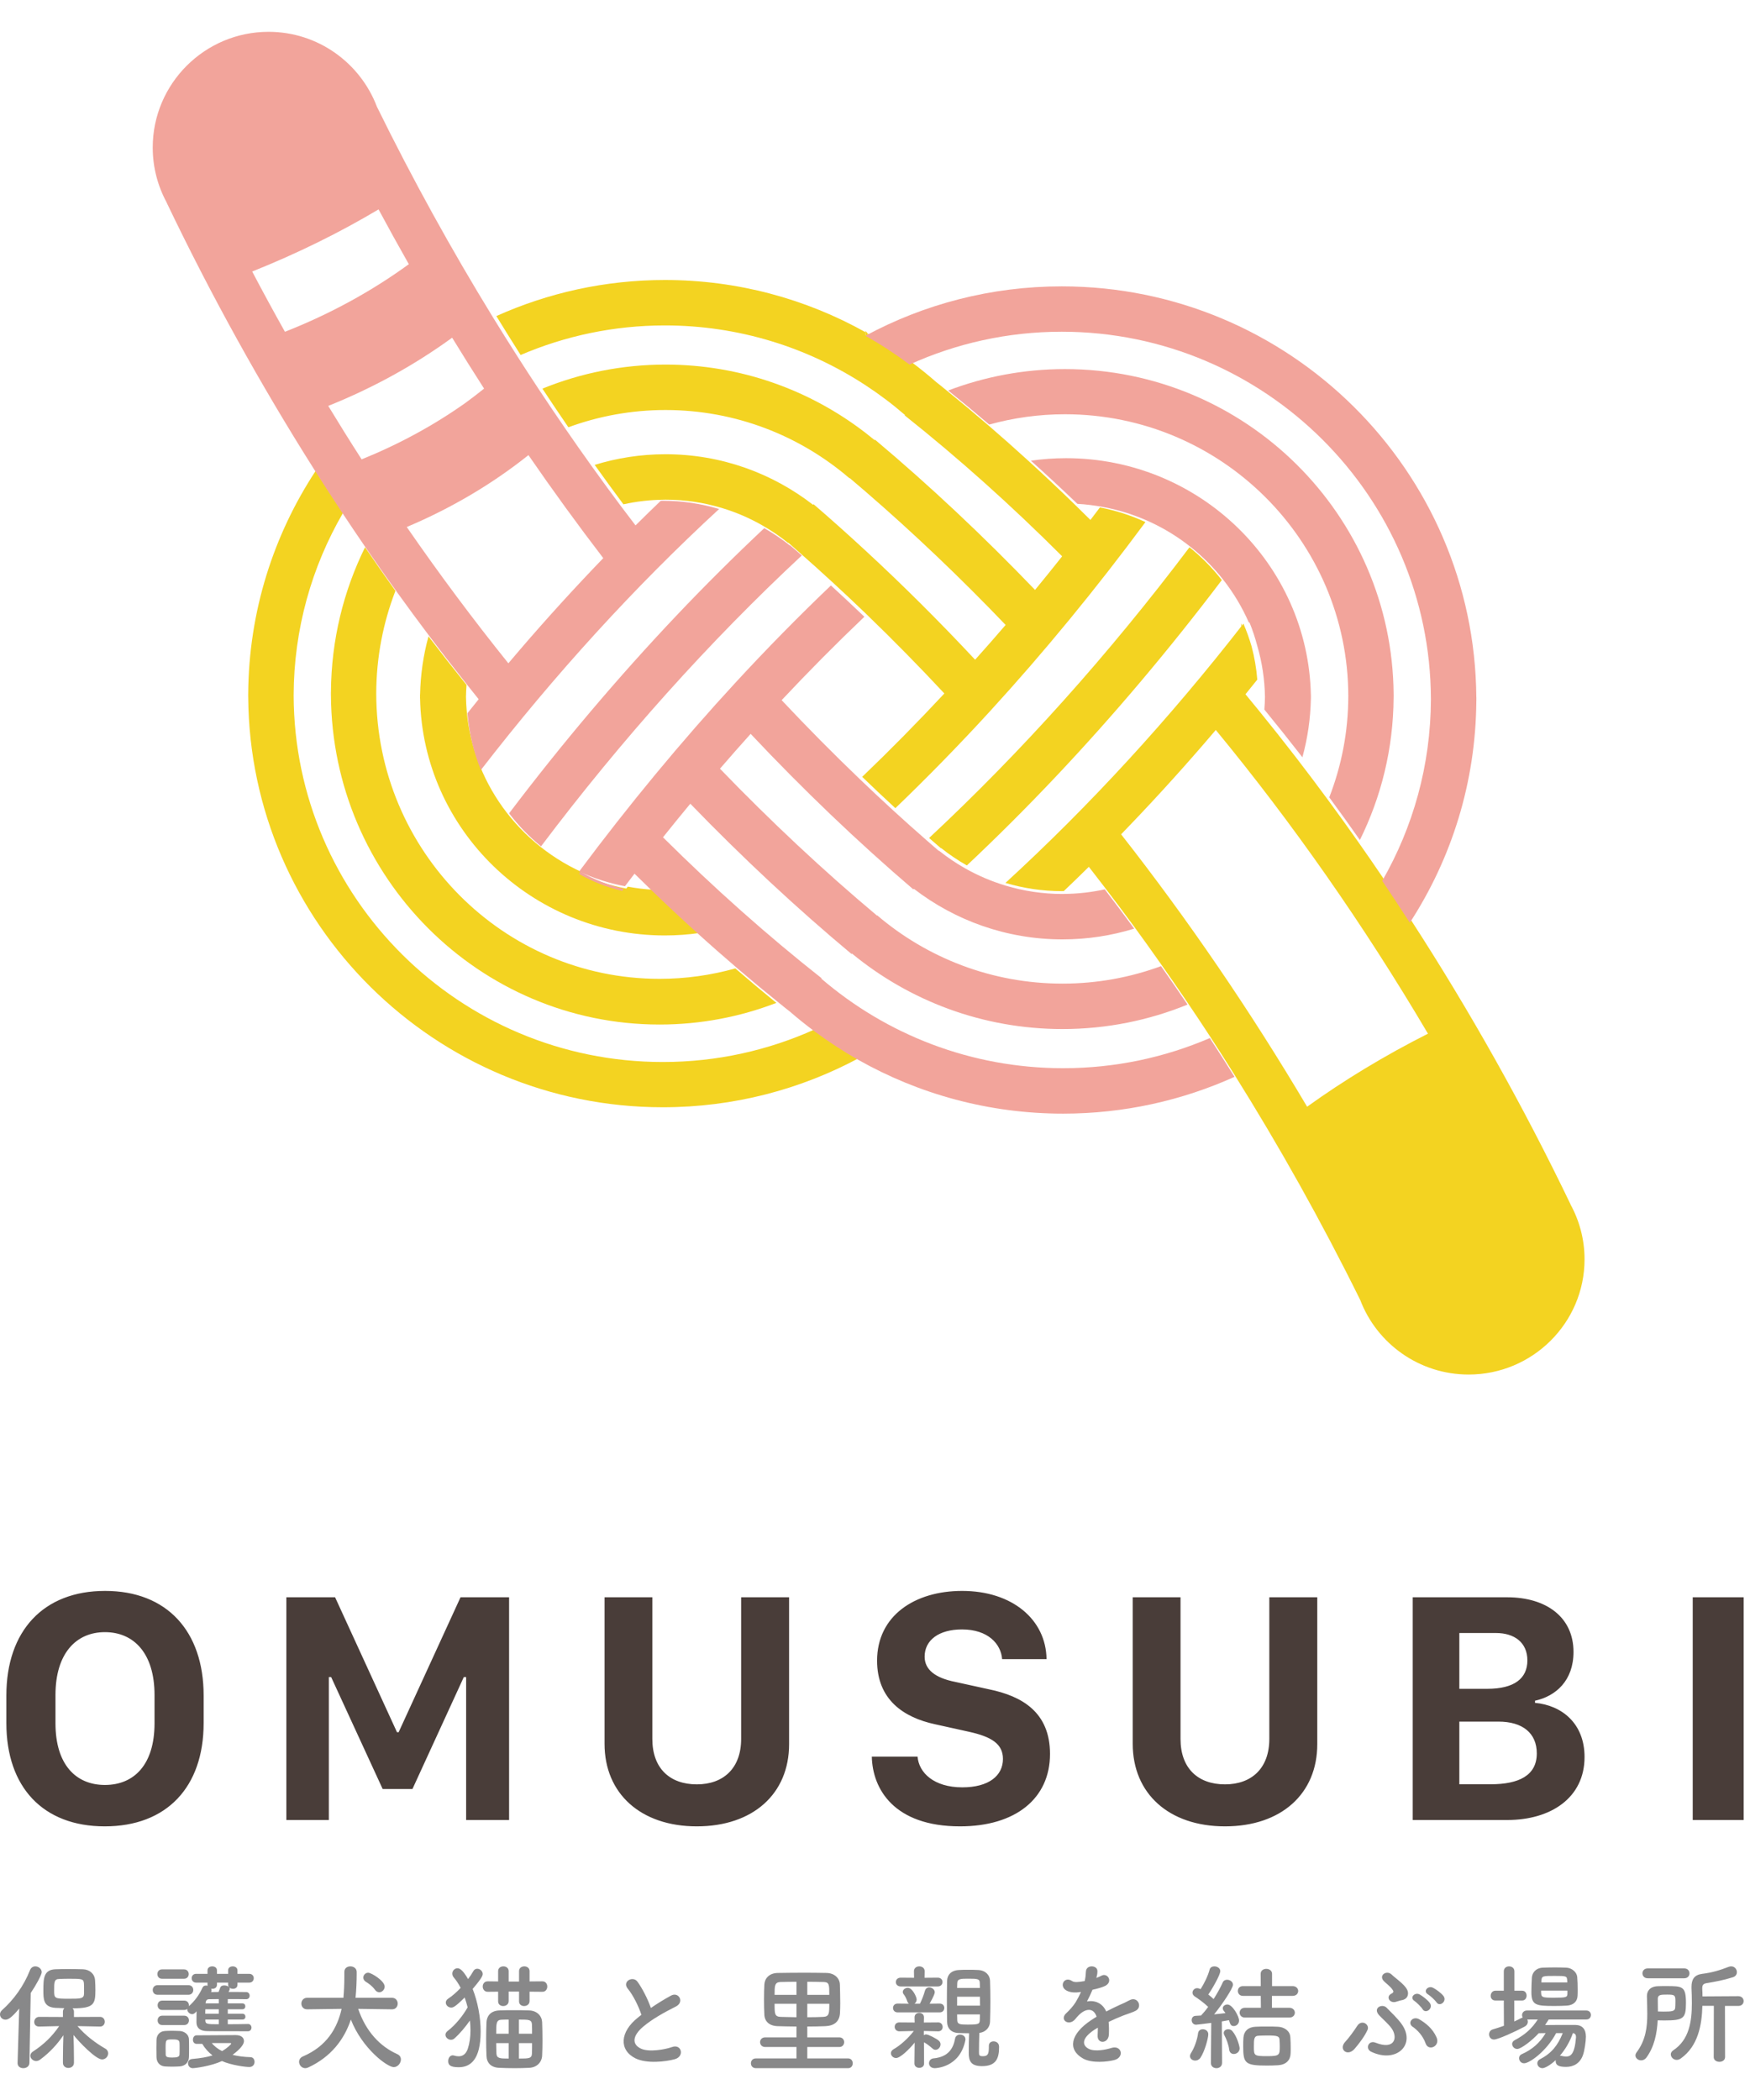 <?xml version="1.0" encoding="UTF-8"?>
<svg width="275px" height="330px" viewBox="0 0 275 330" version="1.1" xmlns="http://www.w3.org/2000/svg" xmlns:xlink="http://www.w3.org/1999/xlink">
    <!-- Generator: Sketch 52.6 (67491) - http://www.bohemiancoding.com/sketch -->
    <title>lv1/logo_text</title>
    <desc>Created with Sketch.</desc>
    <g id="lv1/logo_text" stroke="none" stroke-width="1" fill="none" fill-rule="evenodd">
        <g id="Page-1" transform="translate(0, 5)">
            <path d="M136.391,47.444 C136.26,47.585 136.131,47.73 136,47.873 L136,47 C136.131,47.146 136.261,47.296 136.391,47.444 Z" id="Fill-1" fill="#F3D321"></path>
            <path d="M205.008,104 L205,104 C205.001,104.082 205.003,104.163 205.004,104.245 C205.005,104.163 205.008,104.082 205.008,104" id="Fill-3" fill="#F2A49B"></path>
            <path d="M219.004,104.177 C219.004,104.118 219.002,104.059 219.001,104 L219,104 C219.001,104.077 219.003,104.153 219.003,104.23 C219.003,104.213 219.004,104.195 219.004,104.177" id="Fill-5" fill="#F2A49B"></path>
            <path d="M219.002,105.246 C219.003,105.187 219.005,105.129 219.005,105.069 C219.005,105.046 219.004,105.023 219.004,105 C219.004,105.082 219,105.164 219,105.246 L219.002,105.246 Z" id="Fill-7" fill="#F2A49B"></path>
            <path d="M205.008,105.232 C205.007,105.154 205.005,105.077 205.004,105 C205.003,105.077 205.002,105.154 205,105.232 L205.008,105.232 Z" id="Fill-9" fill="#F2A49B"></path>
            <path d="M195,93.096 C195.389,94.359 195.723,95.662 196,97 C195.744,95.631 195.43,94.294 195.054,93 C195.036,93.032 195.018,93.064 195,93.096" id="Fill-11" fill="#F3D321"></path>
            <path d="M165.771,117.195 C174.925,107.518 183.699,97.121 192,86.155 C190.513,84.247 188.807,82.517 186.92,81 C174.244,97.821 160.491,113.161 146,126.685 C146.62,127.226 147.24,127.766 147.862,128.299 L147.893,128.268 C149.162,129.28 150.515,130.192 151.936,131 C156.625,126.586 161.243,121.984 165.771,117.195" id="Fill-13" fill="#F3D321"></path>
            <path d="M155.563,106.774 C164.082,97.468 172.253,87.511 180,77.04 C177.747,75.995 175.347,75.219 172.842,74.743 C172.348,75.4 171.851,76.053 171.353,76.705 C170.524,75.879 169.69,75.061 168.855,74.247 C166.473,71.928 164.068,69.665 161.646,67.454 C159.51,65.504 157.359,63.598 155.195,61.736 C153.059,59.898 150.911,58.103 148.75,56.353 C148.419,56.084 148.088,55.81 147.756,55.543 C147.547,55.376 147.336,55.21 147.126,55.045 C145.907,53.979 144.649,52.958 143.353,51.984 C141.154,50.333 138.848,48.818 136.447,47.452 C136.296,47.534 136.145,47.618 135.995,47.701 L135.995,47.195 C126.655,41.977 115.91,39 104.481,39 C95.054,39 86.093,41.031 78,44.668 C79.256,46.723 80.525,48.763 81.812,50.785 C88.778,47.798 96.439,46.139 104.481,46.139 C116.097,46.139 126.922,49.594 135.995,55.527 C138.173,56.952 140.251,58.519 142.213,60.216 L142.163,60.274 C150.64,67.01 158.909,74.418 166.911,82.421 C165.501,84.198 164.083,85.961 162.65,87.701 C154.509,79.22 146.102,71.32 137.5,64.09 L137.441,64.164 C136.966,63.77 136.483,63.385 135.995,63.008 C127.287,56.292 116.392,52.292 104.58,52.292 C97.741,52.292 91.213,53.638 85.236,56.071 C86.581,58.112 87.941,60.137 89.317,62.142 C94.08,60.392 99.22,59.431 104.58,59.431 C115.611,59.431 125.714,63.477 133.497,70.163 L133.531,70.127 C134.354,70.822 135.175,71.525 135.995,72.232 C143.527,78.737 150.886,85.745 158.028,93.206 C156.444,95.053 154.843,96.869 153.233,98.67 C147.614,92.655 141.859,86.929 135.995,81.511 C133.3,79.022 130.586,76.59 127.848,74.235 L127.77,74.33 C121.351,69.351 113.307,66.38 104.581,66.38 C100.709,66.38 96.972,66.968 93.45,68.054 C94.94,70.14 96.443,72.209 97.965,74.252 C99.999,73.803 102.105,73.549 104.266,73.527 C104.372,73.526 104.476,73.519 104.581,73.519 C107.643,73.519 110.599,73.975 113.392,74.812 C115.667,75.494 117.832,76.432 119.855,77.594 C121.26,78.401 122.599,79.312 123.855,80.323 L123.885,80.291 C124.498,80.821 125.108,81.363 125.719,81.901 C127.478,83.448 129.226,85.024 130.964,86.627 C132.65,88.182 134.329,89.757 135.995,91.363 C136.058,91.424 136.121,91.486 136.184,91.547 C140.322,95.541 144.397,99.684 148.4,103.975 C144.173,108.508 139.865,112.878 135.487,117.077 C137.214,118.744 138.951,120.387 140.7,122 C145.748,117.148 150.71,112.074 155.563,106.774" id="Fill-15" fill="#F3D321"></path>
            <path d="M205.403,168.913 C196.504,153.89 186.696,139.526 176.174,126.108 C180.632,121.511 185.007,116.732 189.284,111.778 C189.875,111.093 190.464,110.402 191.051,109.711 C203.108,124.338 214.308,140.343 224.394,157.436 C217.568,160.886 211.215,164.733 205.403,168.913 M246.782,184.248 L246.795,184.242 C239.389,168.84 231.012,153.919 221.841,139.755 C220.41,137.545 218.96,135.354 217.491,133.182 C216.164,131.22 214.822,129.275 213.465,127.346 C211.872,125.082 210.259,122.84 208.626,120.623 C207.014,118.434 205.384,116.267 203.734,114.126 C201.781,111.592 199.802,109.094 197.798,106.631 C197.108,105.782 196.414,104.938 195.717,104.097 C196.338,103.334 196.958,102.568 197.575,101.798 C197.431,100.014 197.126,98.277 196.685,96.594 C196.328,95.363 195.897,94.163 195.394,93 C183.736,107.989 171.184,121.658 158,133.745 C160.811,134.581 163.785,135.036 166.866,135.036 C166.968,135.036 167.068,135.029 167.169,135.028 C168.488,133.773 169.799,132.502 171.104,131.215 C171.907,132.241 172.704,133.274 173.497,134.313 C175.052,136.345 176.596,138.394 178.119,140.47 C179.539,142.409 180.94,144.371 182.331,146.347 C183.734,148.338 185.122,150.346 186.493,152.374 C187.67,154.112 188.837,155.859 189.989,157.624 C191.3,159.631 192.59,161.66 193.87,163.7 C201.008,175.08 207.664,186.965 213.748,199.279 C216.35,206.12 223.004,211 230.787,211 C240.83,211 249,202.878 249,192.894 C249,189.764 248.194,186.819 246.782,184.248" id="Fill-17" fill="#F3D321"></path>
            <path d="M103.643,148.818 C79.118,148.818 59.162,128.72 59.124,104.001 C59.133,98.307 60.203,92.862 62.139,87.848 C60.527,85.588 58.934,83.307 57.363,81 C53.984,87.861 52.058,95.571 52.005,103.725 L52.002,103.725 C52.002,103.793 52,103.862 52,103.931 C52,103.956 52.001,103.982 52.001,104.008 C52.001,104.03 52,104.052 52,104.074 C52,104.143 52.002,104.211 52.002,104.28 L52.004,104.28 C52.192,132.831 75.283,156 103.643,156 C110.106,156 116.293,154.793 122,152.597 C119.838,150.835 117.688,149.028 115.55,147.179 C111.758,148.242 107.767,148.818 103.643,148.818" id="Fill-19" fill="#F3D321"></path>
            <path d="M104.159,161.888 C72.231,161.888 46.245,136.069 46.144,104.293 C46.169,93.857 48.989,84.063 53.894,75.612 C52.445,73.426 51.012,71.223 49.601,69 C42.978,79.08 39.09,91.095 39.004,103.995 L39.002,103.995 C39.002,104.032 39,104.07 39,104.107 C39,104.153 39.001,104.199 39.001,104.245 C39.001,104.308 39,104.37 39,104.433 C39,104.471 39.002,104.508 39.002,104.545 L39.005,104.545 C39.243,140.127 68.377,169 104.159,169 C115.31,169 125.814,166.192 135,161.254 C132.593,159.893 130.282,158.382 128.078,156.737 C120.781,160.041 112.683,161.888 104.159,161.888" id="Fill-21" fill="#F3D321"></path>
            <path d="M98.65,134.331 C98.575,134.43 98.499,134.527 98.423,134.626 C95.883,134.156 93.453,133.378 91.175,132.33 C91.25,132.23 91.325,132.133 91.399,132.034 C80.828,127.201 73.431,116.702 73.225,104.503 C73.235,103.875 73.265,103.252 73.311,102.634 C71.293,100.125 69.301,97.581 67.335,95 C66.529,97.935 66.075,101.011 66.012,104.181 L66,104.181 C66.001,104.281 66.004,104.382 66.006,104.483 C66.005,104.566 66,104.649 66,104.733 L66.01,104.733 C66.418,125.35 83.515,142 104.477,142 C106.353,142 108.196,141.862 110,141.603 C107.546,139.395 105.111,137.136 102.698,134.82 C101.323,134.743 99.973,134.578 98.65,134.331" id="Fill-23" fill="#F3D321"></path>
            <path d="M124.123,80.716 C122.858,79.71 121.51,78.803 120.096,78 C115.421,82.391 110.817,86.966 106.303,91.729 C97.123,101.416 88.32,111.827 80,122.812 C81.46,124.732 83.145,126.475 85.018,128 C97.706,111.165 111.481,95.811 126,82.287 C125.384,81.752 124.771,81.213 124.153,80.684 L124.123,80.716 Z" id="Fill-25" fill="#F2A49B"></path>
            <path d="M81.74,97.052 C81.12,97.775 80.502,98.502 79.886,99.232 C74.37,92.375 69.04,85.226 63.918,77.816 C70.918,74.859 77.331,71.073 83.041,66.519 C86.844,72.042 90.767,77.444 94.799,82.706 C90.359,87.309 86.001,92.092 81.74,97.052 M56.829,67.186 C55.048,64.418 53.299,61.617 51.58,58.785 C58.617,55.961 65.137,52.369 71.052,48.067 C72.698,50.756 74.369,53.425 76.07,56.067 C75.117,56.833 74.143,57.582 73.145,58.31 C68.167,61.839 62.705,64.807 56.829,67.186 M44.776,47.136 C43.023,44.014 41.308,40.857 39.631,37.669 C46.709,34.834 53.355,31.561 59.487,27.905 C61.039,30.796 62.627,33.666 64.245,36.516 C58.346,40.807 51.825,44.365 44.776,47.136 M104.143,73.694 C104.037,73.694 103.932,73.7 103.826,73.702 C102.5,74.971 101.183,76.263 99.87,77.565 C99.074,76.523 98.278,75.482 97.491,74.428 C95.961,72.381 94.45,70.309 92.952,68.218 C91.552,66.264 90.168,64.288 88.797,62.296 C87.413,60.287 86.047,58.259 84.694,56.214 C83.536,54.462 82.388,52.696 81.252,50.918 C79.959,48.893 78.682,46.849 77.42,44.791 C70.916,34.19 64.829,23.163 59.228,11.768 C56.625,4.899 49.976,0 42.201,0 C32.165,0 24,8.157 24,18.184 C24,21.327 24.806,24.284 26.217,26.867 L26.204,26.872 C33.119,41.326 40.885,55.354 49.351,68.737 C50.766,70.973 52.201,73.188 53.654,75.386 C54.967,77.373 56.292,79.346 57.636,81.301 C59.214,83.598 60.815,85.87 62.435,88.12 C64.035,90.343 65.655,92.543 67.293,94.719 C69.243,97.308 71.221,99.86 73.223,102.377 C73.887,103.213 74.549,104.055 75.219,104.882 C74.629,105.611 74.041,106.341 73.456,107.075 C73.707,110.208 74.434,113.207 75.566,116 C87.235,100.912 99.8,87.152 113,74.989 C110.192,74.15 107.221,73.694 104.143,73.694" id="Fill-27" fill="#F2A49B"></path>
            <path d="M232,104.706 C232,104.669 231.999,104.631 231.999,104.594 L231.994,104.594 C231.756,68.936 202.623,40 166.839,40 C155.689,40 145.185,42.813 136,47.762 C138.408,49.127 140.721,50.639 142.926,52.288 C150.222,48.978 158.317,47.128 166.839,47.128 C198.785,47.128 224.782,73.028 224.857,104.894 C224.824,115.266 222.043,125.004 217.207,133.421 C218.671,135.595 220.117,137.789 221.543,140 C228.081,129.943 231.909,117.981 231.995,105.146 L231.999,105.146 C231.999,105.108 232,105.071 232,105.033 C232,104.984 231.998,104.935 231.998,104.885 C231.998,104.825 232,104.766 232,104.706" id="Fill-29" fill="#F2A49B"></path>
            <path d="M218.997,104.11 C218.809,75.896 195.717,53 167.355,53 C160.893,53 154.706,54.195 149,56.365 C151.161,58.105 153.311,59.889 155.448,61.717 C159.24,60.666 163.232,60.098 167.355,60.098 C191.879,60.098 211.836,79.955 211.876,104.38 C211.868,109.989 210.807,115.357 208.884,120.299 C210.508,122.509 212.112,124.743 213.696,127 C217.04,120.249 218.942,112.67 218.995,104.659 C218.996,104.564 219,104.47 219,104.375 C219,104.286 218.997,104.198 218.997,104.11" id="Fill-31" fill="#F2A49B"></path>
            <path d="M205.995,104.248 C205.588,83.641 188.489,67 167.523,67 C165.647,67 163.804,67.138 162,67.396 C164.455,69.603 166.891,71.862 169.306,74.177 C170.679,74.253 172.026,74.425 173.346,74.672 C175.886,75.146 178.317,75.921 180.6,76.964 C182.956,78.039 185.152,79.395 187.147,80.989 C189.041,82.501 190.752,84.227 192.244,86.13 C193.856,88.184 195.21,90.444 196.262,92.862 C196.285,92.832 196.309,92.803 196.332,92.774 C196.821,93.966 197.229,95.197 197.562,96.459 C198.314,99.031 198.738,101.739 198.78,104.538 C198.769,105.198 198.737,105.852 198.683,106.501 C200.701,108.965 202.695,111.464 204.663,114 C205.473,111.059 205.932,107.976 205.995,104.799 C205.997,104.71 205.999,104.621 206,104.532 C205.999,104.437 205.996,104.343 205.995,104.248" id="Fill-33" fill="#F2A49B"></path>
            <path d="M190.115,158.126 C183.042,161.171 175.249,162.861 167.066,162.861 C152.557,162.861 139.273,157.549 129.062,148.784 L129.113,148.726 C120.572,141.989 112.244,134.58 104.183,126.576 C105.602,124.798 107.034,123.039 108.477,121.299 C116.677,129.781 125.146,137.681 133.809,144.911 L133.869,144.836 C142.867,152.248 154.402,156.708 166.965,156.708 C173.917,156.708 180.55,155.337 186.615,152.862 C185.242,150.829 183.852,148.816 182.448,146.821 C177.621,148.596 172.406,149.569 166.965,149.569 C155.857,149.569 145.681,145.524 137.841,138.837 L137.806,138.874 C129.353,131.784 121.111,124.066 113.136,115.794 C114.731,113.946 116.339,112.122 117.96,110.321 C126.221,119.103 134.77,127.282 143.53,134.766 L143.609,134.671 C150.074,139.649 158.176,142.62 166.964,142.62 C170.885,142.62 174.667,142.026 178.23,140.929 C176.706,138.847 175.16,136.794 173.604,134.756 C171.559,135.204 169.442,135.453 167.268,135.474 C167.166,135.475 167.066,135.481 166.964,135.481 C163.88,135.481 160.902,135.025 158.088,134.188 C155.799,133.506 153.62,132.569 151.584,131.409 C150.167,130.601 148.818,129.69 147.552,128.678 L147.522,128.71 C146.902,128.177 146.283,127.637 145.665,127.097 C143.893,125.549 142.13,123.976 140.379,122.372 C138.617,120.76 136.867,119.117 135.127,117.449 C130.962,113.458 126.859,109.314 122.83,105.025 C127.086,100.493 131.421,96.119 135.83,91.92 C135.766,91.859 135.703,91.797 135.639,91.736 C133.96,90.13 132.27,88.555 130.572,87 C125.492,91.851 120.501,96.931 115.616,102.227 C107.035,111.533 98.804,121.492 91,131.964 C93.269,133.008 95.684,133.788 98.207,134.264 C98.707,133.605 99.208,132.949 99.71,132.294 C100.547,133.121 101.388,133.939 102.23,134.754 C104.629,137.073 107.05,139.335 109.489,141.546 C111.639,143.496 113.806,145.401 115.986,147.264 C118.137,149.102 120.302,150.898 122.479,152.649 C122.813,152.917 123.145,153.191 123.479,153.457 C123.694,153.628 123.91,153.796 124.125,153.964 C125.35,155.027 126.617,156.043 127.92,157.014 C130.134,158.665 132.455,160.181 134.872,161.548 C144.383,166.924 155.369,170 167.066,170 C176.663,170 185.781,167.927 194,164.217 C192.719,162.171 191.427,160.137 190.115,158.126" id="Fill-35" fill="#F2A49B"></path>
            <path d="M97.787,135 C97.858,134.885 97.929,134.772 98,134.658 C95.623,134.109 93.347,133.207 91.21,132 C91.14,132.115 91.07,132.227 91,132.342 C93.133,133.556 95.408,134.456 97.787,135" id="Fill-37" fill="#F2A49B"></path>
            <path d="M8.717,265.8 C8.717,272.306 11.935,275.494 16.487,275.494 C21.065,275.494 24.283,272.306 24.283,265.8 L24.283,261.357 C24.283,254.85 21.065,251.48 16.487,251.48 C11.935,251.48 8.717,254.85 8.717,261.357 L8.717,265.8 Z M1,261.436 C1,251.297 6.808,245 16.514,245 C26.245,245 32,251.349 32,261.436 L32,265.773 C32,275.833 26.192,282 16.461,282 C6.755,282 1,275.833 1,265.773 L1,261.436 Z M45,281 L45,246 L52.657,246 L62.384,267.205 L62.643,267.205 L72.369,246 L80,246 L80,281 L73.248,281 L73.248,258.539 L72.885,258.539 L64.815,276.128 L60.133,276.128 L52.037,258.539 L51.674,258.539 L51.674,281 L45,281 Z M102.51,268.257 C102.51,272.916 105.29,275.4 109.5,275.4 C113.658,275.4 116.465,272.89 116.465,268.257 L116.465,246 L124,246 L124,269.086 C124,276.902 118.31,282 109.5,282 C100.691,282 95,276.85 95,269.034 L95,246 L102.51,246 L102.51,268.257 Z M144.188,271.041 C144.395,273.572 146.748,275.868 151.22,275.868 C155.383,275.868 157.606,274.041 157.606,271.406 C157.606,269.032 155.796,267.91 152.228,267.126 L146.928,265.953 C141.964,264.883 137.828,262.065 137.828,255.959 C137.828,248.914 143.721,245 151.194,245 C159.079,245 164.38,249.514 164.457,255.724 L157.477,255.724 C157.296,253.324 155.253,251.054 151.168,251.054 C147.549,251.054 145.3,252.723 145.3,255.333 C145.3,257.368 146.954,258.673 150.108,259.299 L155.459,260.473 C160.631,261.543 165,264.074 165,270.624 C165,277.616 159.597,282 150.858,282 C140.465,282 137.104,276.103 137,271.041 L144.188,271.041 Z M185.51,268.257 C185.51,272.916 188.291,275.4 192.5,275.4 C196.658,275.4 199.465,272.89 199.465,268.257 L199.465,246 L207,246 L207,269.086 C207,276.902 201.31,282 192.5,282 C183.692,282 178,276.85 178,269.034 L178,246 L185.51,246 L185.51,268.257 Z M222,246 L236.827,246 C243.029,246 247.265,249.154 247.265,254.59 C247.265,259.103 244.483,261.539 241.216,262.257 L241.216,262.59 C245.402,262.975 249,265.795 249,271.103 C249,277.538 243.667,281 236.878,281 L222,281 L222,246 Z M229.324,275.385 L234.25,275.385 C238.69,275.385 241.497,274 241.497,270.539 C241.497,267.334 239.251,265.539 235.475,265.539 L229.324,265.539 L229.324,275.385 Z M229.324,260.385 L233.713,260.385 C237.95,260.385 240.017,258.769 240.017,255.923 C240.017,253.103 237.975,251.615 235.067,251.615 L229.324,251.615 L229.324,260.385 Z M266,281 L266,246 L274,246 L274,281 L266,281 Z" id="Combined-Shape" fill="#493D39"></path>
            <path d="M13.187,306.682 C13.132,305.966 12.911,305.947 10.829,305.947 C10.259,305.947 9.706,305.966 9.283,305.984 C8.509,306.002 8.509,306.48 8.509,307.821 C8.509,309.052 8.564,309.088 10.867,309.088 C12.69,309.088 13.206,309.088 13.206,308.243 C13.206,306.957 13.206,306.847 13.187,306.682 Z M15.71,313.46 L12.174,313.387 C13.463,314.893 15.029,316.051 16.558,316.933 C16.87,317.116 17,317.392 17,317.667 C17,318.145 16.594,318.623 16.042,318.623 C15.047,318.623 12.45,315.904 11.548,314.783 C11.585,315.867 11.621,317.061 11.621,318.476 L11.621,319.155 C11.621,319.688 11.179,319.964 10.737,319.964 C10.314,319.964 9.89,319.688 9.89,319.155 L9.89,318.476 C9.89,317.08 9.927,315.904 9.964,314.82 C9.006,316.234 7.846,317.521 6.299,318.659 C6.096,318.806 5.875,318.879 5.691,318.879 C5.194,318.879 4.77,318.476 4.77,318.035 C4.77,317.814 4.899,317.557 5.194,317.374 C6.833,316.308 8.177,315.04 9.3,313.387 L6.17,313.46 L6.152,313.46 C5.617,313.46 5.378,313.112 5.378,312.744 C5.378,312.34 5.654,311.936 6.17,311.936 L9.89,311.954 L9.89,311.109 C9.89,310.888 9.983,310.705 10.111,310.576 C9.595,310.558 9.099,310.54 8.693,310.521 C6.814,310.393 6.814,309.125 6.814,307.784 C6.814,305.91 6.851,304.551 8.675,304.459 C9.283,304.441 9.983,304.422 10.682,304.422 C11.548,304.422 12.395,304.441 13.04,304.459 C14.071,304.496 14.863,305.157 14.937,306.168 C14.974,306.7 14.992,307.215 14.992,307.748 C14.992,309.97 14.734,310.595 11.401,310.595 C11.529,310.723 11.621,310.888 11.621,311.109 L11.621,311.954 L15.71,311.936 C16.208,311.936 16.466,312.322 16.466,312.707 C16.466,313.075 16.208,313.46 15.729,313.46 L15.71,313.46 Z M3.02,310.632 C1.768,312.138 1.252,312.377 0.865,312.377 C0.368,312.377 0,311.991 0,311.55 C0,311.329 0.092,311.091 0.312,310.888 C2.118,309.291 3.739,307.086 4.715,304.588 C4.88,304.184 5.212,304 5.544,304 C6.041,304 6.556,304.386 6.556,304.918 C6.556,305.323 5.617,307.031 4.826,308.189 L4.623,319.173 C4.604,319.725 4.144,320 3.665,320 C3.205,320 2.763,319.743 2.763,319.21 L2.763,319.173 L3.02,310.632 Z" id="Fill-53" fill="#888889"></path>
            <path d="M36.331,316.124 C36.331,316.05 36.188,316.05 36.08,316.05 L33.271,316.05 C33.682,316.546 34.201,316.969 34.9,317.318 C35.74,316.822 36.331,316.252 36.331,316.124 Z M35.848,306.553 L34.094,306.553 L34.094,306.902 C34.094,307.325 33.736,307.527 33.378,307.527 C33.306,307.527 33.253,307.527 33.182,307.508 C33.217,307.582 33.235,307.674 33.235,307.766 C33.235,307.857 33.217,307.949 33.163,308.041 C33.539,308.041 33.933,308.023 34.344,308.023 C34.434,307.821 34.505,307.619 34.613,307.325 C34.703,307.086 34.953,306.994 35.24,306.994 C35.49,306.994 35.776,307.068 35.937,307.215 C35.884,307.123 35.848,307.031 35.848,306.902 L35.848,306.553 Z M34.381,309.143 L32.841,309.162 C32.573,309.162 32.358,309.309 32.322,309.694 L32.304,309.823 L34.381,309.823 L34.381,309.143 Z M34.381,312.358 L32.268,312.358 L32.268,312.486 C32.268,313.093 32.573,313.093 34.381,313.093 L34.381,312.358 Z M34.381,310.742 L32.268,310.742 C32.268,310.962 32.251,311.201 32.251,311.439 L34.381,311.439 L34.381,310.742 Z M30.89,316.179 C30.497,316.179 30.318,315.848 30.318,315.518 C30.318,315.187 30.515,314.838 30.89,314.838 C30.89,314.838 36.618,314.801 37.029,314.801 C37.924,314.801 38.336,315.224 38.336,315.738 C38.336,316.528 37.083,317.501 36.546,317.906 C37.351,318.108 38.282,318.236 39.392,318.273 C39.785,318.291 40,318.64 40,319.008 C40,319.412 39.732,319.816 39.177,319.816 C38.587,319.816 36.367,319.54 34.881,318.879 C33.127,319.687 30.64,320 30.282,320 C29.816,320 29.548,319.614 29.548,319.228 C29.548,318.898 29.745,318.585 30.229,318.549 C31.534,318.438 32.555,318.255 33.396,317.997 C32.734,317.483 32.197,316.877 31.785,316.179 L30.89,316.179 Z M28.224,316.932 C28.224,316.583 28.224,316.234 28.206,315.977 C28.17,315.518 27.758,315.481 27.114,315.481 C26.023,315.481 26.023,315.518 26.023,316.914 C26.023,317.263 26.04,317.612 26.04,317.887 C26.058,318.291 26.452,318.328 27.079,318.328 C27.848,318.328 28.188,318.218 28.206,317.869 C28.224,317.612 28.224,317.263 28.224,316.932 Z M25.485,313.221 C25.002,313.221 24.77,312.854 24.77,312.486 C24.77,312.119 25.002,311.752 25.485,311.752 L28.957,311.752 C29.441,311.752 29.691,312.119 29.691,312.486 C29.691,312.854 29.441,313.221 28.957,313.221 L25.485,313.221 Z M35.794,312.358 L35.794,313.093 C36.904,313.093 38.049,313.074 38.98,313.056 C39.338,313.056 39.517,313.35 39.517,313.626 C39.517,313.901 39.338,314.195 38.98,314.195 C33.843,314.195 33.396,314.195 32.537,314.176 C31.571,314.158 30.89,313.791 30.873,312.78 C30.873,312.339 30.873,311.697 30.89,311.054 C30.532,311.513 30.246,311.513 30.21,311.513 C29.799,311.513 29.423,311.127 29.423,310.742 L29.423,310.686 C29.298,310.778 29.154,310.852 28.957,310.852 L25.485,310.852 C25.002,310.852 24.77,310.484 24.77,310.117 C24.77,309.749 25.002,309.382 25.485,309.382 L28.957,309.382 C29.441,309.382 29.691,309.749 29.691,310.117 C29.691,310.172 29.673,310.209 29.673,310.264 C30.55,309.493 31.284,308.537 31.821,307.343 C31.928,307.104 32.144,307.012 32.358,307.012 C32.447,307.012 32.537,307.031 32.626,307.049 C32.609,307.012 32.609,306.957 32.609,306.902 L32.609,306.553 L30.801,306.553 C30.354,306.553 30.121,306.204 30.121,305.855 C30.121,305.525 30.354,305.176 30.801,305.176 L32.609,305.176 L32.609,304.624 C32.609,304.202 32.984,304 33.36,304 C33.718,304 34.094,304.202 34.094,304.624 L34.094,305.176 L35.848,305.176 L35.848,304.624 C35.848,304.202 36.206,304 36.582,304 C36.94,304 37.315,304.202 37.315,304.624 L37.315,305.176 L39.177,305.176 C39.642,305.176 39.875,305.525 39.875,305.855 C39.875,306.204 39.642,306.553 39.177,306.553 L37.315,306.553 L37.315,306.902 C37.315,307.325 36.975,307.527 36.618,307.527 C36.402,307.527 36.188,307.453 36.045,307.325 C36.08,307.38 36.116,307.453 36.116,307.527 C36.116,307.637 36.009,307.821 35.919,308.023 C36.921,308.023 37.906,308.023 38.711,308.041 C39.051,308.041 39.23,308.335 39.23,308.611 C39.23,308.886 39.051,309.162 38.693,309.162 L38.676,309.162 C37.871,309.143 36.832,309.143 35.794,309.143 L35.794,309.823 L38.103,309.823 C38.407,309.823 38.55,310.043 38.55,310.282 C38.55,310.503 38.407,310.742 38.103,310.742 L35.794,310.742 L35.794,311.439 L38.103,311.439 C38.407,311.439 38.568,311.678 38.568,311.917 C38.568,312.138 38.407,312.358 38.103,312.358 L35.794,312.358 Z M25.45,305.947 C24.967,305.947 24.734,305.579 24.734,305.212 C24.734,304.845 24.967,304.477 25.45,304.477 L28.922,304.477 C29.405,304.477 29.656,304.845 29.656,305.212 C29.656,305.579 29.405,305.947 28.922,305.947 L25.45,305.947 Z M28.206,319.724 C27.83,319.742 27.436,319.761 27.042,319.761 C26.649,319.761 26.273,319.742 25.915,319.724 C25.11,319.669 24.608,319.081 24.591,318.273 C24.591,317.795 24.573,317.318 24.573,316.859 C24.573,316.399 24.591,315.958 24.591,315.554 C24.608,314.856 25.038,314.213 25.897,314.158 C26.237,314.14 26.595,314.122 26.953,314.122 C27.401,314.122 27.848,314.14 28.26,314.158 C28.94,314.195 29.673,314.673 29.691,315.463 C29.71,315.885 29.71,316.381 29.71,316.877 C29.71,317.373 29.71,317.85 29.691,318.255 C29.673,319.081 29.1,319.669 28.206,319.724 Z M24.77,308.464 C24.251,308.464 24,308.096 24,307.711 C24,307.343 24.251,306.957 24.77,306.957 L29.602,306.957 C30.121,306.957 30.372,307.325 30.372,307.711 C30.372,308.078 30.121,308.464 29.602,308.464 L24.77,308.464 Z" id="Fill-54" fill="#888889"></path>
            <path d="M58.924,307.681 C58.493,307.07 57.81,306.608 57.487,306.423 C57.218,306.257 57.092,305.998 57.092,305.776 C57.092,305.369 57.415,304.999 57.864,304.999 C58.349,304.999 60.45,306.275 60.45,307.182 C60.45,307.662 60.037,308.07 59.606,308.07 C59.373,308.07 59.121,307.958 58.924,307.681 Z M61.599,310.752 L56.284,310.678 C57.505,314.229 59.696,316.578 62.443,317.799 C62.838,317.984 63,318.298 63,318.631 C63,319.204 62.515,319.834 61.868,319.834 C60.881,319.834 56.948,316.966 55.134,312.361 C54.093,315.505 51.992,318.242 48.437,319.889 C48.275,319.963 48.113,320 47.97,320 C47.395,320 47,319.501 47,319.001 C47,318.668 47.179,318.335 47.61,318.15 C51.345,316.541 52.998,313.729 53.68,310.678 L48.275,310.752 L48.257,310.752 C47.664,310.752 47.359,310.308 47.359,309.845 C47.359,309.401 47.664,308.939 48.275,308.939 L53.967,308.939 C54.057,307.922 54.11,306.83 54.11,305.628 L54.11,304.888 L54.11,304.87 C54.11,304.278 54.578,304 55.063,304 C55.547,304 56.032,304.296 56.05,304.851 L56.05,305.258 C56.05,306.238 55.996,307.718 55.871,308.939 L61.599,308.939 C62.192,308.939 62.497,309.401 62.497,309.845 C62.497,310.308 62.192,310.752 61.617,310.752 L61.599,310.752 Z" id="Fill-55" fill="#888889"></path>
            <path d="M81.547,316.061 L81.547,318.487 C83.109,318.487 83.576,318.487 83.594,317.666 C83.612,317.143 83.612,316.602 83.612,316.061 L81.547,316.061 Z M83.612,314.586 C83.612,314.1 83.612,313.633 83.594,313.167 C83.558,312.364 83.127,312.364 81.547,312.364 L81.547,314.586 L83.612,314.586 Z M79.931,316.061 L77.973,316.061 C77.973,316.602 77.991,317.143 78.009,317.685 C78.045,318.487 78.602,318.487 79.931,318.487 L79.931,316.061 Z M79.931,312.364 C79.554,312.364 79.194,312.364 78.853,312.383 C77.973,312.402 77.973,312.943 77.973,314.586 L79.931,314.586 L79.931,312.364 Z M83.163,319.944 C82.373,319.981 81.637,320 80.901,320 C80.056,320 79.248,319.981 78.44,319.944 C77.129,319.888 76.483,319.141 76.447,318.058 C76.411,317.237 76.393,316.322 76.393,315.425 C76.393,314.511 76.411,313.596 76.447,312.793 C76.483,311.897 77.022,310.982 78.459,310.926 C79.212,310.889 79.967,310.889 80.739,310.889 C81.529,310.889 82.319,310.889 83.163,310.926 C84.42,310.964 85.156,311.822 85.192,312.775 C85.228,313.708 85.246,314.698 85.246,315.706 C85.246,316.49 85.228,317.293 85.192,318.039 C85.138,319.066 84.366,319.888 83.163,319.944 Z M83.217,307.977 L83.217,309.452 C83.217,309.974 82.786,310.236 82.355,310.236 C81.96,310.236 81.565,309.993 81.565,309.508 L81.565,307.958 L79.931,307.958 L79.931,309.452 C79.931,309.974 79.5,310.236 79.069,310.236 C78.674,310.236 78.278,309.993 78.278,309.508 L78.278,307.977 L76.662,307.995 L76.645,307.995 C76.124,307.995 75.855,307.585 75.855,307.174 C75.855,306.763 76.106,306.353 76.645,306.353 L76.662,306.353 L78.278,306.371 L78.278,304.747 C78.278,304.243 78.692,304 79.105,304 C79.518,304 79.931,304.243 79.931,304.747 L79.931,306.39 L81.565,306.39 L81.565,304.747 C81.565,304.243 81.978,304 82.391,304 C82.804,304 83.217,304.243 83.217,304.747 L83.217,306.371 L85.228,306.353 C85.749,306.353 86,306.763 86,307.174 C86,307.585 85.749,307.995 85.228,307.995 L83.217,307.977 Z M71.401,315.333 C71.239,315.482 71.042,315.538 70.862,315.538 C70.414,315.538 70,315.164 70,314.753 C70,314.548 70.108,314.324 70.36,314.138 C71.563,313.223 72.766,311.729 73.484,310.441 C73.358,309.919 73.197,309.396 73.017,308.892 C71.473,310.441 71.168,310.478 70.899,310.478 C70.449,310.478 70.054,310.105 70.054,309.695 C70.054,309.471 70.162,309.247 70.449,309.06 C71.078,308.649 71.76,308.051 72.389,307.379 C72.065,306.763 71.707,306.203 71.329,305.774 C71.15,305.568 71.078,305.344 71.078,305.139 C71.078,304.691 71.437,304.299 71.886,304.299 C72.209,304.299 72.676,304.486 73.556,305.998 C73.879,305.568 74.166,305.139 74.382,304.747 C74.526,304.486 74.759,304.373 74.993,304.373 C75.424,304.373 75.855,304.747 75.855,305.195 C75.855,305.419 75.765,305.811 74.274,307.547 C75.065,309.545 75.531,312.01 75.531,314.231 C75.531,318.656 73.933,319.851 72.084,319.851 C70.683,319.851 70.431,319.458 70.431,318.88 C70.431,318.45 70.683,317.983 71.15,317.983 C71.222,317.983 71.293,318.002 71.365,318.021 C71.617,318.095 71.85,318.133 72.065,318.133 C72.73,318.133 73.215,317.778 73.502,316.975 C73.789,316.117 73.933,315.127 73.933,314.044 C73.933,313.54 73.897,313.036 73.843,312.513 C73.125,313.54 72.245,314.586 71.401,315.333 Z" id="Fill-56" fill="#888889"></path>
            <path d="M98.646,307.502 C97.713,306.372 99.47,305.418 100.187,306.425 C100.958,307.502 101.765,309.074 102.286,310.539 C103.253,309.868 104.275,309.232 105.441,308.597 C106.66,307.926 107.592,309.621 106.211,310.309 C104.383,311.228 102.536,312.252 101.12,313.435 C99.345,314.918 99.291,316.242 100.69,316.913 C101.945,317.531 104.508,317.072 105.584,316.684 C107.09,316.119 107.628,318.149 106.032,318.591 C104.616,318.979 101.622,319.332 99.847,318.449 C97.266,317.16 97.373,314.3 100.277,312.022 C100.457,311.881 100.618,311.74 100.797,311.616 C100.331,310.221 99.47,308.491 98.646,307.502" id="Fill-57" fill="#888889"></path>
            <path d="M126.86,309.881 L126.86,311.995 C127.72,311.995 128.58,311.976 129.346,311.939 C130.318,311.901 130.318,311.378 130.318,309.881 L126.86,309.881 Z M130.318,308.479 C130.318,306.907 130.318,306.478 129.44,306.458 C128.673,306.44 127.776,306.421 126.86,306.421 L126.86,308.479 L130.318,308.479 Z M125.159,309.881 L121.72,309.881 C121.72,311.49 121.738,311.901 122.691,311.939 C123.439,311.957 124.28,311.976 125.159,311.995 L125.159,309.881 Z M125.159,306.421 C124.262,306.421 123.383,306.44 122.617,306.458 C121.72,306.496 121.72,307.113 121.72,308.479 L125.159,308.479 L125.159,306.421 Z M118.785,320 C118.262,320 118,319.626 118,319.233 C118,318.84 118.262,318.466 118.785,318.466 L125.159,318.466 L125.159,316.671 L120.243,316.671 C119.72,316.671 119.439,316.297 119.439,315.904 C119.439,315.53 119.72,315.156 120.243,315.156 L125.159,315.156 L125.159,313.454 C124.094,313.454 123.084,313.416 122.225,313.398 C120.897,313.361 120.169,312.668 120.112,311.602 C120.075,310.929 120.056,310.069 120.056,309.208 C120.056,308.367 120.075,307.506 120.112,306.87 C120.149,305.991 120.785,305.056 122.225,305.037 C123.533,305.018 125.01,305 126.467,305 C127.663,305 128.86,305.018 129.925,305.037 C131.159,305.075 131.945,305.879 131.982,306.833 C132,307.562 132.038,308.722 132.038,309.769 C132.038,310.349 132.019,310.91 132,311.322 C131.926,312.668 131.103,313.341 129.683,313.398 C128.823,313.435 127.851,313.454 126.86,313.454 L126.86,315.156 L131.888,315.156 C132.393,315.156 132.654,315.53 132.654,315.904 C132.654,316.297 132.393,316.671 131.888,316.671 L126.86,316.671 L126.86,318.466 L133.271,318.466 C133.757,318.466 134,318.84 134,319.233 C134,319.626 133.757,320 133.271,320 L118.785,320 Z" id="Fill-58" fill="#888889"></path>
            <path d="M150.403,311.552 C150.403,311.839 150.422,312.126 150.422,312.413 C150.422,313.094 150.81,313.148 152.011,313.148 C153.803,313.148 153.951,313.076 153.97,312.395 C153.97,312.108 153.988,311.839 153.988,311.552 L150.403,311.552 Z M150.403,308.771 L150.403,310.17 L154.007,310.17 C154.007,309.704 153.988,309.238 153.988,308.771 L150.403,308.771 Z M153.97,306.673 C153.97,305.955 153.674,305.937 152.103,305.937 C150.92,305.937 150.422,305.955 150.422,306.69 L150.403,307.39 L153.988,307.39 L153.97,306.673 Z M155.393,316.502 C155.393,316 155.744,315.785 156.132,315.785 C156.501,315.785 157,316 157,316.646 C157,318.457 156.538,319.677 154.32,319.677 C152.584,319.677 152.233,318.888 152.233,317.614 C152.233,316.574 152.251,315.498 152.288,314.511 C151.753,314.511 151.235,314.493 150.662,314.476 C149.442,314.439 148.851,313.722 148.833,312.736 C148.814,311.641 148.796,310.44 148.796,309.238 C148.796,308.251 148.814,307.247 148.833,306.26 C148.851,305.453 149.35,304.646 150.68,304.574 C151.198,304.538 151.678,304.538 152.177,304.538 C152.676,304.538 153.194,304.538 153.711,304.574 C154.875,304.628 155.541,305.381 155.578,306.242 C155.614,307.283 155.633,308.377 155.633,309.489 C155.633,310.583 155.614,311.677 155.578,312.717 C155.541,313.597 154.912,314.332 153.896,314.458 C153.859,315.569 153.84,316.574 153.84,317.435 C153.84,317.901 153.84,318.117 154.413,318.117 C155.171,318.117 155.393,317.883 155.393,316.7 L155.393,316.52 L155.393,316.502 Z M146.892,320 C146.283,320 145.987,319.605 145.987,319.229 C145.987,318.852 146.246,318.493 146.708,318.457 C148.944,318.242 149.793,316.987 150.089,315.337 C150.163,314.924 150.514,314.726 150.866,314.726 C151.29,314.726 151.715,314.995 151.715,315.462 C151.715,315.516 151.715,315.569 151.697,315.624 C150.828,319.928 147.003,320 146.892,320 Z M141.552,307.157 C141.035,307.157 140.776,306.816 140.776,306.475 C140.776,306.117 141.035,305.776 141.552,305.776 L143.64,305.794 L143.622,304.753 C143.622,304.251 144.047,304 144.454,304 C144.878,304 145.303,304.251 145.303,304.753 L145.285,305.794 L147.355,305.776 C147.853,305.776 148.112,306.117 148.112,306.457 C148.112,306.816 147.853,307.157 147.355,307.157 L141.552,307.157 Z M141.054,311.229 C140.572,311.229 140.332,310.888 140.332,310.529 C140.332,310.188 140.572,309.848 141.054,309.848 L142.827,309.866 C142.716,309.776 142.624,309.65 142.568,309.489 C142.402,308.969 142.18,308.61 142.014,308.395 C141.903,308.269 141.866,308.144 141.866,308.018 C141.866,307.659 142.254,307.372 142.661,307.372 C143.4,307.372 144.047,308.843 144.047,309.202 C144.047,309.489 143.899,309.722 143.696,309.866 L144.564,309.866 C144.842,309.327 145.174,308.467 145.34,307.857 C145.451,307.462 145.728,307.301 146.024,307.301 C146.449,307.301 146.892,307.641 146.892,308.072 C146.892,308.251 146.708,308.754 146.08,309.866 L147.668,309.848 C148.149,309.848 148.389,310.188 148.389,310.529 C148.389,310.888 148.149,311.229 147.668,311.229 L141.054,311.229 Z M143.733,315.982 C142.845,317.076 141.459,318.404 140.813,318.404 C140.37,318.404 140,318.045 140,317.65 C140,317.417 140.129,317.184 140.443,317.005 C141.405,316.467 142.661,315.372 143.603,314.152 L141.349,314.206 L141.33,314.206 C140.85,314.206 140.591,313.847 140.591,313.507 C140.591,313.148 140.832,312.807 141.33,312.807 L141.349,312.807 L143.733,312.825 L143.714,312.036 L143.714,312.018 C143.714,311.534 144.084,311.3 144.454,311.3 C144.823,311.3 145.193,311.534 145.193,312.018 L145.193,312.036 L145.174,312.825 L147.428,312.807 L147.447,312.807 C147.89,312.807 148.131,313.166 148.131,313.525 C148.131,313.865 147.909,314.206 147.447,314.206 L147.428,314.206 L145.174,314.152 L145.174,314.816 C145.285,314.745 145.414,314.691 145.525,314.691 C145.894,314.691 147.151,315.354 147.502,315.659 C147.706,315.821 147.798,316.036 147.798,316.251 C147.798,316.7 147.428,317.112 147.022,317.112 C146.856,317.112 146.689,317.058 146.541,316.915 C146.098,316.52 145.581,316.126 145.193,315.928 L145.211,319.283 C145.211,319.731 144.842,319.946 144.454,319.946 C144.084,319.946 143.696,319.731 143.696,319.265 L143.733,315.982 Z" id="Fill-59" fill="#888889"></path>
            <path d="M172.268,305.824 C172.557,305.715 172.827,305.606 173.026,305.497 C174.016,304.897 174.99,306.405 173.656,307.078 C173.206,307.296 172.431,307.514 171.674,307.677 C171.44,308.259 171.134,308.913 170.809,309.513 C172.052,309.295 173.242,309.749 173.836,311.093 C174.575,310.712 175.332,310.33 176.034,310.021 C176.467,309.84 176.953,309.622 177.44,309.349 C178.791,308.586 179.602,310.403 178.449,310.984 C177.872,311.275 177.458,311.366 176.503,311.729 C175.746,312.02 174.935,312.384 174.215,312.729 C174.269,313.329 174.286,314.073 174.251,314.728 C174.215,315.455 173.746,315.836 173.296,315.854 C172.845,315.873 172.431,315.527 172.485,314.818 C172.503,314.437 172.521,314.019 172.521,313.637 C172.359,313.728 172.197,313.819 172.052,313.91 C169.818,315.364 170.089,316.454 171.098,316.963 C172.052,317.453 173.818,317.09 174.665,316.817 C176.251,316.327 176.755,318.289 175.098,318.725 C174.035,318.998 171.584,319.27 170.179,318.471 C167.746,317.09 168.179,314.637 171.44,312.474 C171.692,312.311 171.98,312.111 172.322,311.911 C171.836,310.385 170.449,310.567 169.278,311.929 C169.26,311.947 169.224,311.984 169.205,312.002 C169.044,312.202 168.917,312.365 168.791,312.474 C167.8,313.365 166.485,312.329 167.566,311.348 C168.035,310.912 168.647,310.257 169.026,309.64 C169.332,309.131 169.62,308.586 169.872,308.023 C168.9,308.168 168.215,308.114 167.638,307.823 C166.341,307.169 167.223,305.46 168.485,306.314 C168.827,306.551 169.548,306.46 170.179,306.351 C170.25,306.332 170.359,306.332 170.449,306.314 C170.575,305.787 170.611,305.424 170.647,304.788 C170.719,303.698 172.412,303.807 172.449,304.697 C172.467,305.061 172.395,305.406 172.305,305.751 L172.268,305.824 Z" id="Fill-60" fill="#888889"></path>
            <path d="M201.07,315.559 C201.051,314.988 200.79,314.863 199.167,314.863 C198.681,314.863 198.215,314.88 197.823,314.899 C197.039,314.916 197.039,315.416 197.039,316.647 C197.039,318.038 197.077,318.11 199.148,318.11 C201.089,318.11 201.107,317.931 201.107,316.557 C201.107,316.219 201.089,315.88 201.07,315.559 Z M200.846,319.537 C200.323,319.572 199.708,319.59 199.092,319.59 C195.677,319.59 195.36,319.251 195.36,316.593 C195.36,316.094 195.36,315.63 195.397,315.202 C195.472,314.185 196.143,313.543 197.282,313.49 C197.823,313.454 198.439,313.454 199.055,313.454 C199.689,313.454 200.305,313.454 200.827,313.49 C201.854,313.543 202.712,314.15 202.768,315.131 C202.806,315.701 202.824,316.272 202.824,316.825 C202.824,317.128 202.824,317.431 202.806,317.717 C202.768,318.734 202.115,319.447 200.846,319.537 Z M195.621,312.045 C195.08,312.045 194.8,311.652 194.8,311.278 C194.8,310.885 195.08,310.51 195.621,310.51 L198.14,310.51 L198.122,308.638 L195.323,308.638 C194.782,308.638 194.52,308.245 194.52,307.871 C194.52,307.478 194.782,307.104 195.323,307.104 L198.122,307.104 L198.103,305.177 C198.103,304.642 198.551,304.392 198.98,304.392 C199.447,304.392 199.895,304.66 199.895,305.177 L199.895,307.104 L203.123,307.104 C203.701,307.104 204,307.496 204,307.871 C204,308.263 203.701,308.638 203.123,308.638 L199.876,308.638 L199.876,310.51 L202.601,310.51 C203.179,310.51 203.477,310.903 203.477,311.278 C203.477,311.67 203.179,312.045 202.601,312.045 L195.621,312.045 Z M193.158,317.075 C193.064,316.308 192.71,315.38 192.411,314.845 C192.337,314.72 192.3,314.595 192.3,314.471 C192.3,314.114 192.636,313.882 193.008,313.882 C193.252,313.882 193.494,313.971 193.681,314.203 C194.427,315.077 194.8,316.611 194.8,316.879 C194.8,317.431 194.334,317.77 193.886,317.77 C193.531,317.77 193.214,317.556 193.158,317.075 Z M190.284,319.162 L190.34,312.883 C189.276,313.025 188.082,313.168 187.952,313.168 C187.504,313.168 187.262,312.794 187.262,312.437 C187.262,312.116 187.467,311.795 187.859,311.777 C188.101,311.759 188.399,311.741 188.735,311.723 C189.09,311.349 189.482,310.885 189.855,310.368 C189.221,309.743 188.194,309.012 187.746,308.727 C187.504,308.566 187.392,308.352 187.392,308.138 C187.392,307.781 187.69,307.425 188.138,307.425 C188.269,307.425 188.399,307.46 188.549,307.532 L188.661,307.585 C189.183,306.783 189.836,305.48 190.079,304.517 C190.172,304.161 190.49,304 190.825,304 C191.273,304 191.759,304.285 191.759,304.749 C191.759,305.338 190.49,307.55 189.874,308.424 C190.172,308.655 190.452,308.905 190.714,309.137 C191.292,308.227 191.814,307.282 192.132,306.551 C192.262,306.23 192.542,306.104 192.822,306.104 C193.289,306.104 193.755,306.426 193.755,306.89 C193.755,307.425 192.151,309.868 190.788,311.545 C191.478,311.474 192.113,311.403 192.58,311.349 C192.505,311.224 192.393,311.117 192.318,311.01 C192.207,310.867 192.151,310.724 192.151,310.582 C192.151,310.243 192.505,309.993 192.878,309.993 C193.681,309.993 194.707,311.849 194.707,312.508 C194.707,313.025 194.297,313.382 193.886,313.382 C193.438,313.382 193.326,313.133 193.121,312.455 C192.859,312.508 192.467,312.58 192.001,312.651 L192.038,319.162 C192.038,319.732 191.591,320 191.162,320 C190.714,320 190.284,319.732 190.284,319.18 L190.284,319.162 Z M187.821,318.805 C187.392,318.805 187,318.52 187,318.11 C187,317.949 187.056,317.788 187.168,317.61 C187.69,316.789 188.138,315.541 188.269,314.506 C188.325,314.078 188.661,313.882 189.016,313.882 C189.445,313.882 189.874,314.167 189.874,314.666 C189.874,315.309 189.295,317.396 188.642,318.359 C188.437,318.662 188.12,318.805 187.821,318.805 Z" id="Fill-61" fill="#888889"></path>
            <path d="M225.742,309.655 C225.541,309.353 224.757,308.608 224.411,308.412 C223.555,307.915 224.393,306.957 225.195,307.365 C225.651,307.596 226.49,308.199 226.835,308.661 C227.437,309.495 226.234,310.418 225.742,309.655 M223.555,310.738 C223.373,310.418 222.607,309.655 222.279,309.442 C221.44,308.909 222.333,307.986 223.117,308.43 C223.555,308.679 224.375,309.3 224.703,309.779 C225.268,310.631 224.028,311.519 223.555,310.738 M224.028,316.116 C223.591,314.838 222.625,313.915 222.006,313.507 C221.076,312.886 222.006,311.732 223.026,312.318 C224.028,312.903 225.14,313.773 225.742,315.158 C226.362,316.56 224.466,317.394 224.028,316.116 M219.308,309.584 C218.324,309.815 217.795,308.75 218.597,308.324 C218.98,308.128 219.035,307.986 218.871,307.738 C218.47,307.081 217.704,306.637 217.357,306.193 C216.702,305.341 217.941,304.56 218.688,305.288 C219.436,306.016 221.203,307.116 221.258,308.146 C221.295,308.643 221.058,309.211 220.183,309.335 C219.946,309.371 219.6,309.513 219.308,309.584 M215.462,317.412 C214.478,316.933 215.061,315.548 216.155,315.992 C219.235,317.217 219.69,315.122 218.652,313.702 C218.16,313.028 217.103,312.105 216.702,311.661 C215.681,310.507 217.212,309.815 217.887,310.489 C218.579,311.182 219.582,312.158 220.165,312.939 C222.644,316.223 219.472,319.329 215.462,317.412 M211.416,315.832 C211.871,315.353 212.783,314.146 213.257,313.383 C213.967,312.247 215.28,313.134 214.897,313.986 C214.46,314.962 213.566,316.152 212.856,316.968 C211.744,318.246 210.268,317.039 211.416,315.832" id="Fill-62" fill="#888889"></path>
            <path d="M245.109,318.059 C245.145,318.059 245.18,318.041 245.234,318.041 C245.288,318.041 245.342,318.059 245.413,318.078 C245.664,318.132 245.879,318.169 246.077,318.169 C246.775,318.169 247.438,317.895 247.654,315.185 L247.654,315.094 C247.654,314.709 247.474,314.526 247.169,314.49 C246.722,315.771 246.005,317.034 245.109,318.059 Z M246.273,306.215 C246.237,305.52 246.13,305.501 244.303,305.501 C242.457,305.501 242.26,305.501 242.224,306.234 L242.207,306.527 L246.292,306.527 L246.273,306.215 Z M246.309,307.808 L242.17,307.808 C242.17,308.888 242.188,308.925 244.195,308.925 C246.13,308.925 246.292,308.87 246.309,308.284 L246.309,307.808 Z M246.184,310.17 C245.593,310.206 244.93,310.224 244.267,310.224 C241.364,310.224 240.647,310.115 240.647,308.028 C240.647,307.314 240.683,306.472 240.719,305.813 C240.755,305.007 241.347,304.238 242.475,304.202 C243.084,304.183 243.711,304.165 244.32,304.165 C244.947,304.165 245.557,304.183 246.13,304.202 C247.026,304.238 247.797,304.934 247.85,305.684 C247.904,306.27 247.922,306.984 247.922,307.661 C247.922,307.991 247.922,308.32 247.904,308.613 C247.868,309.565 247.205,310.115 246.184,310.17 Z M243.371,312.348 C243.192,312.641 242.995,312.933 242.797,313.226 C243.837,313.208 245.127,313.208 246.273,313.208 L247.582,313.208 C248.639,313.226 249.212,313.867 249.212,315.039 C249.212,315.771 248.997,317.309 248.728,318.005 C248.262,319.231 247.295,319.798 246.094,319.798 C244.947,319.798 244.464,319.542 244.464,318.883 C244.464,318.828 244.464,318.773 244.482,318.718 C243.568,319.579 242.726,320 242.386,320 C241.902,320 241.579,319.616 241.579,319.231 C241.579,318.993 241.705,318.737 242.009,318.59 C243.783,317.675 244.787,316.448 245.575,314.49 L244.536,314.49 C243.03,317.327 240.361,319.231 239.501,319.231 C239.017,319.231 238.713,318.828 238.713,318.425 C238.713,318.169 238.838,317.931 239.125,317.803 C240.755,317.089 241.991,316.009 242.887,314.49 C242.511,314.49 242.135,314.508 241.794,314.508 C240.826,315.588 239.035,316.98 238.426,316.98 C237.96,316.98 237.62,316.577 237.62,316.192 C237.62,315.972 237.745,315.753 238.013,315.606 C239.68,314.728 240.719,313.776 241.651,312.348 L240.003,312.348 C240.057,312.458 240.092,312.567 240.092,312.696 C240.092,312.97 239.949,313.263 239.59,313.465 C238.265,314.179 235.416,315.497 234.77,315.497 C234.269,315.497 234,315.094 234,314.691 C234,314.362 234.18,314.014 234.592,313.904 C235.165,313.739 235.756,313.538 236.33,313.336 L236.312,309.364 L234.986,309.364 C234.484,309.364 234.251,308.998 234.251,308.632 C234.251,308.229 234.52,307.827 234.986,307.827 L236.312,307.827 L236.312,304.787 C236.312,304.257 236.723,304 237.136,304 C237.566,304 237.978,304.257 237.978,304.787 L237.978,307.827 L239.197,307.827 C239.662,307.827 239.895,308.211 239.895,308.595 C239.895,308.979 239.662,309.364 239.197,309.364 L237.96,309.364 L237.96,312.659 C238.354,312.476 238.713,312.311 239.053,312.128 C239.143,312.092 239.214,312.055 239.286,312.037 C239.214,311.927 239.178,311.799 239.178,311.671 C239.178,311.305 239.447,310.938 239.931,310.938 L249.283,310.938 C249.767,310.938 250,311.286 250,311.634 C250,312 249.767,312.348 249.283,312.348 L243.371,312.348 Z" id="Fill-63" fill="#888889"></path>
            <path d="M269.318,310.2 L267.516,310.2 C267.442,313.246 266.829,316.542 264.134,318.466 C263.912,318.626 263.688,318.697 263.485,318.697 C262.964,318.697 262.555,318.27 262.555,317.825 C262.555,317.611 262.667,317.379 262.927,317.201 C265.454,315.544 265.863,312.64 265.863,309.807 C265.863,309.006 265.844,308.205 265.807,307.438 L265.807,307.224 C265.807,306.013 266.271,305.336 267.479,305.176 C268.984,304.998 270.284,304.606 271.66,304.071 C271.789,304.018 271.919,304 272.05,304 C272.588,304 272.941,304.463 272.941,304.909 C272.941,305.247 272.755,305.568 272.309,305.711 C270.916,306.156 269.579,306.405 268.185,306.637 C267.628,306.726 267.498,306.975 267.498,307.438 L267.498,307.545 C267.516,307.919 267.535,308.311 267.535,308.721 L273.164,308.685 C273.721,308.685 274,309.077 274,309.451 C274,309.843 273.721,310.218 273.164,310.218 L271.065,310.218 L271.083,318.252 C271.083,318.751 270.637,319 270.191,319 C269.745,319 269.299,318.751 269.299,318.252 L269.318,310.2 Z M261.404,311.108 C262.648,311.108 263.188,311.073 263.243,310.538 C263.262,310.271 263.28,309.915 263.28,309.558 C263.28,308.543 263.224,308.436 261.98,308.436 C261.013,308.436 260.512,308.454 260.512,309.077 C260.512,309.736 260.53,310.413 260.53,311.09 C260.827,311.09 261.125,311.108 261.404,311.108 Z M258.932,305.871 C258.375,305.871 258.096,305.479 258.096,305.087 C258.096,304.713 258.375,304.321 258.932,304.321 L264.674,304.321 C265.213,304.321 265.491,304.713 265.491,305.104 C265.491,305.479 265.213,305.871 264.674,305.871 L258.932,305.871 Z M258.728,318.323 C258.487,318.644 258.189,318.769 257.892,318.769 C257.428,318.769 257,318.43 257,318.002 C257,317.842 257.056,317.682 257.186,317.504 C258.617,315.597 258.859,313.549 258.859,311.464 C258.859,310.556 258.821,309.63 258.802,308.703 L258.802,308.667 C258.802,307.866 259.285,307.153 260.549,307.118 C260.976,307.1 261.404,307.1 261.831,307.1 C264.395,307.1 264.934,307.118 264.934,309.754 C264.934,312.195 264.562,312.498 261.515,312.498 C261.162,312.498 260.827,312.48 260.493,312.48 C260.382,314.546 259.973,316.613 258.728,318.323 Z" id="Fill-64" fill="#888889"></path>
        </g>
    </g>
</svg>